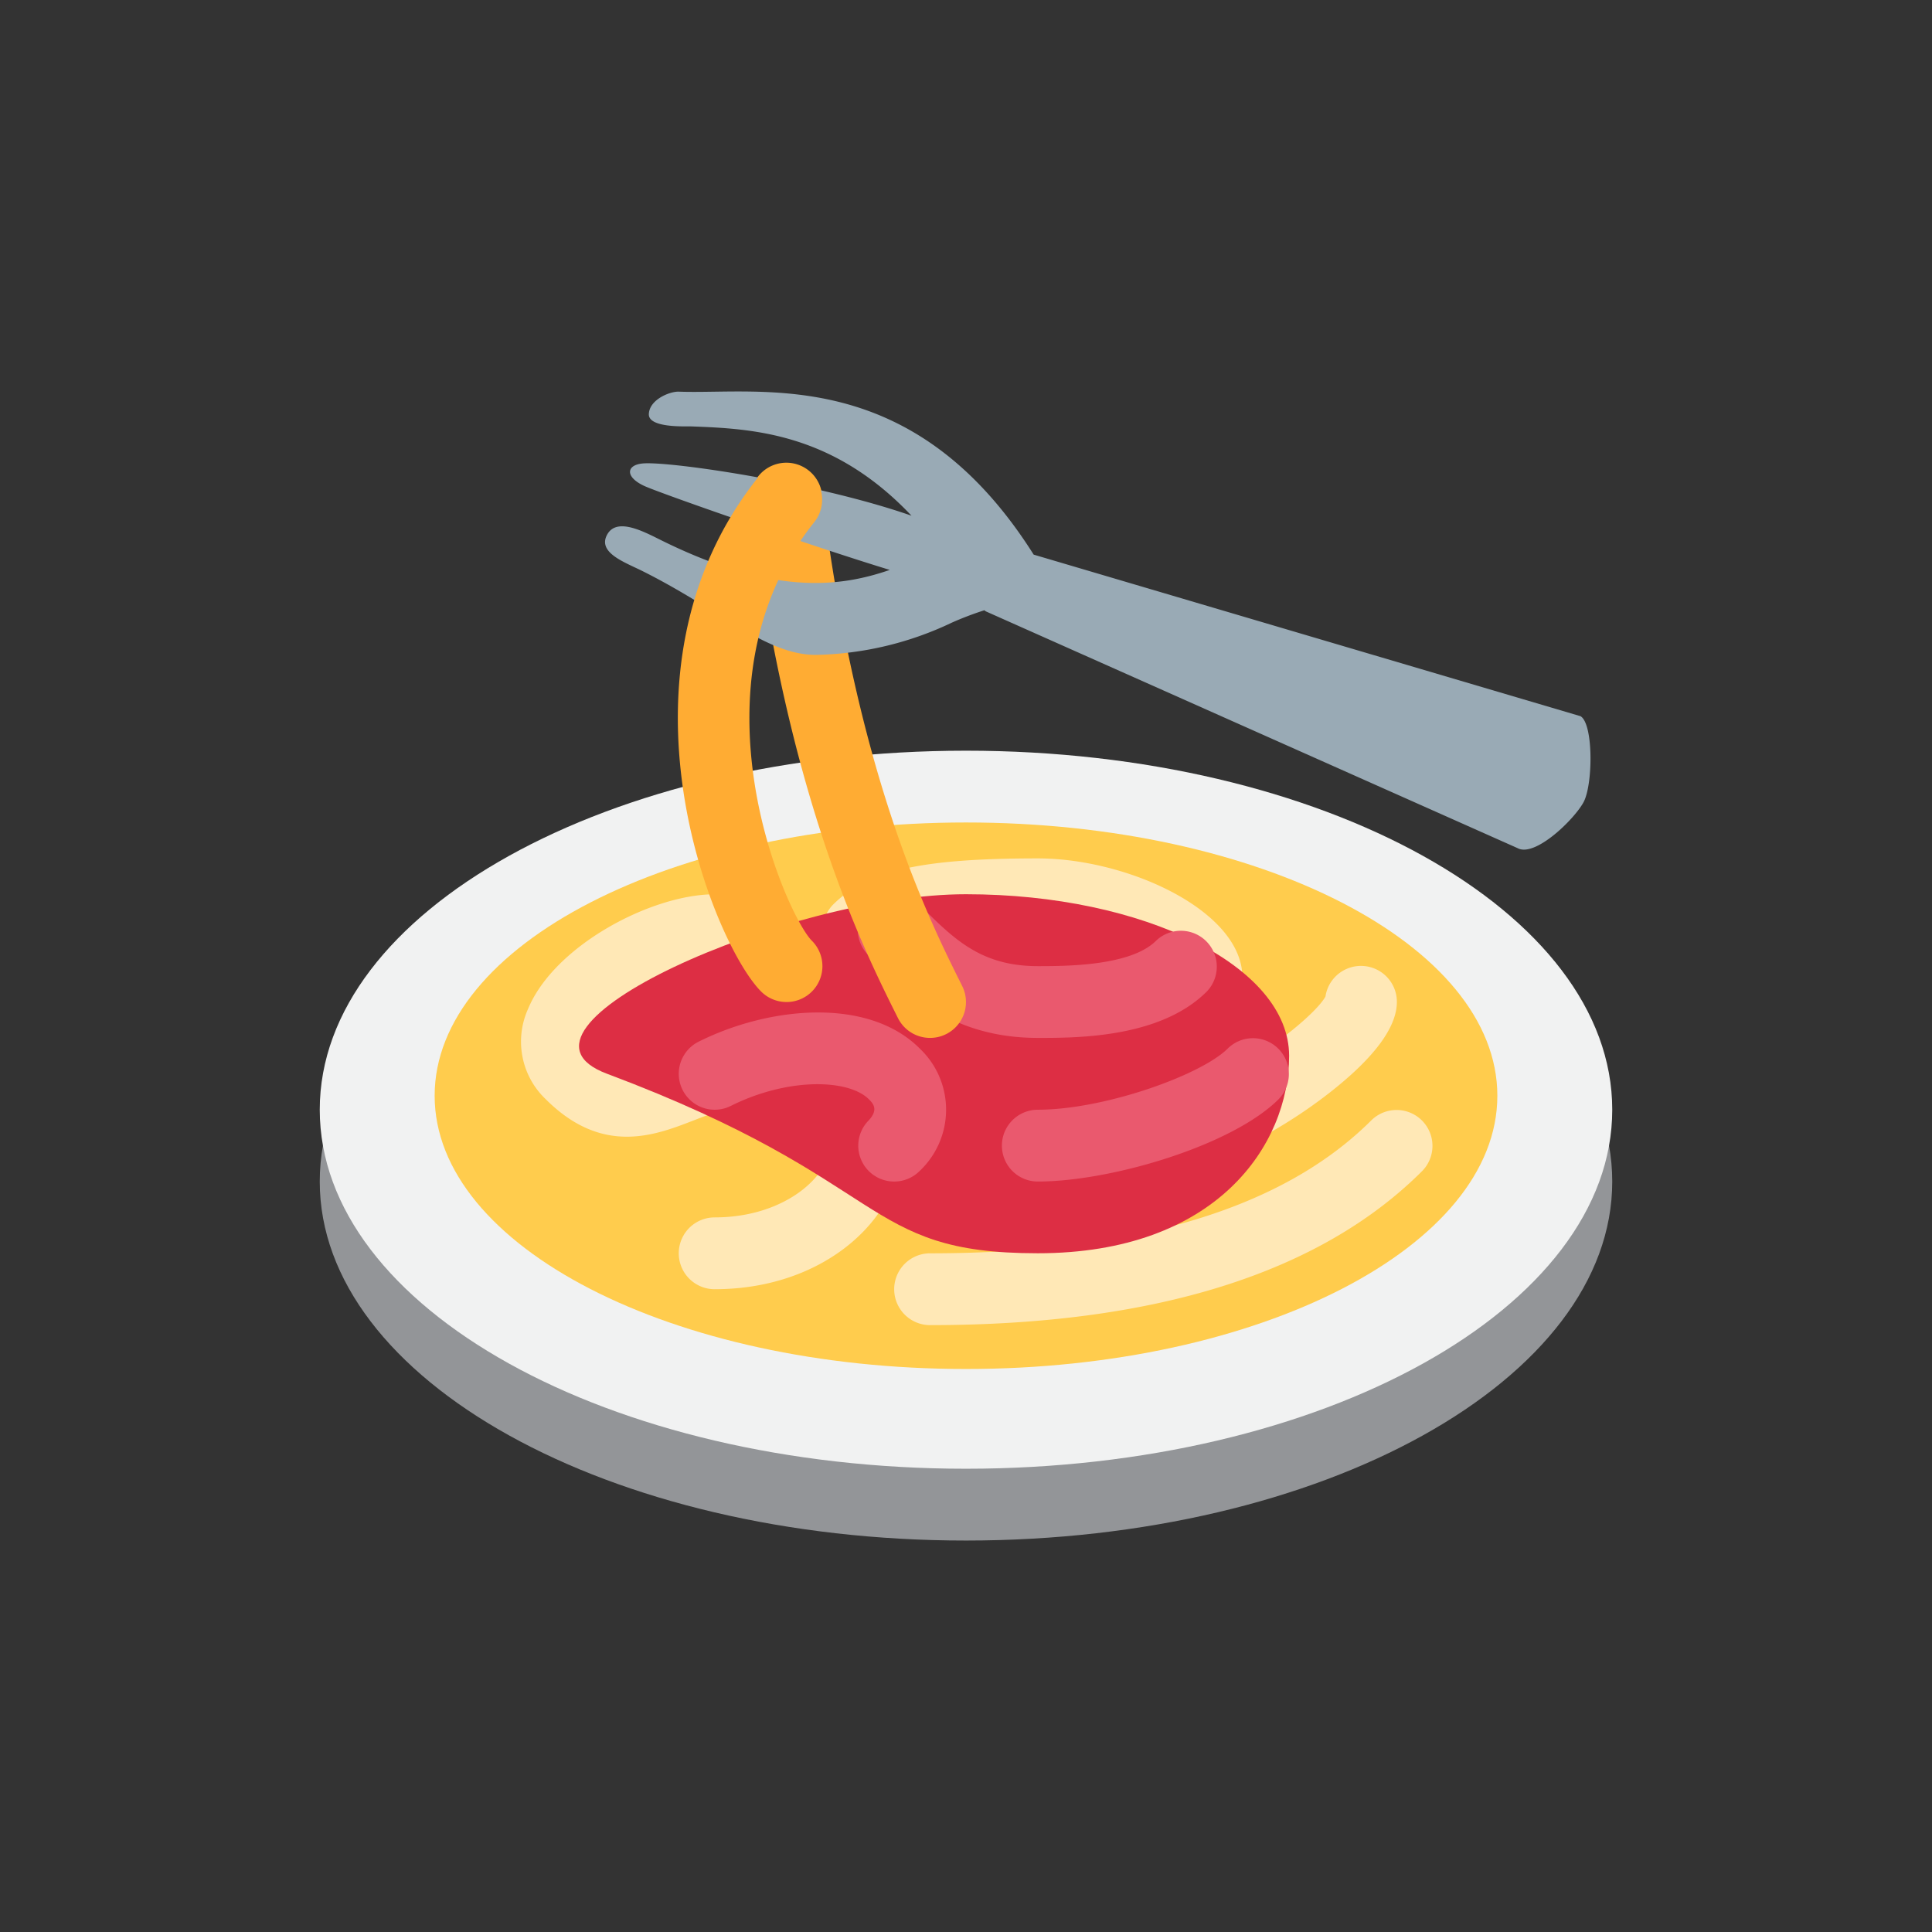 <svg xmlns="http://www.w3.org/2000/svg" width="115" height="115" viewBox="0 0 115 115">
  <rect x="0" y="0" width="115" height="115" fill="#333333" stroke="none"/>
  <g id="food-02" transform="translate(-258.033 -204.698)">
    <g id="spaghetti-inner" transform="translate(277.066 228)">
      <path id="Path_8" data-name="Path 8" d="M1439.68,2541.019c0,11.8-17.223,21.37-38.467,21.37s-38.467-9.567-38.467-21.37,17.223-21.371,38.467-21.371,38.467,9.567,38.467,21.371" transform="translate(-1362.746 -2493.992)" fill="#939598"/>
      <path id="Path_9" data-name="Path 9" d="M1439.68,2534.379c0,11.8-17.223,21.37-38.467,21.37s-38.467-9.567-38.467-21.37,17.223-21.371,38.467-21.371,38.467,9.567,38.467,21.371" transform="translate(-1362.746 -2491.626)" fill="#f1f2f2"/>
      <path id="Path_10" data-name="Path 10" d="M1436.625,2535.913c0,8.98-14.16,16.265-31.628,16.265s-31.628-7.285-31.628-16.264,14.16-16.267,31.628-16.267,31.628,7.283,31.628,16.265" transform="translate(-1366.53 -2493.992)" fill="#ffcc4d"/>
      <path id="Path_11" data-name="Path 11" d="M1405.708,2551.932a2.137,2.137,0,0,1,0-4.275c12.175,0,21.014-2.666,26.271-7.922a2.137,2.137,0,0,1,3.022,3.022c-6.088,6.087-15.942,9.174-29.293,9.174m-12.823-2.137a2.137,2.137,0,0,1,0-4.275c4.056,0,6.587-2.319,6.783-3.921.195-1.573-2.052-2.31-3.028-2.553-1.936-.481-3.377.069-5.039.714-2.282.885-5.409,2.091-8.774-1.277a4.729,4.729,0,0,1-1.051-5.37c1.566-3.781,7.359-6.826,11.11-6.826a2.137,2.137,0,0,1,0,4.274c-2.383,0-6.4,2.349-7.161,4.188-.158.381-.1.492.124.712,1.344,1.342,1.984,1.171,4.212.312a11.829,11.829,0,0,1,7.616-.874c5.095,1.274,6.561,4.563,6.234,7.22-.464,3.772-4.714,7.675-11.025,7.675" transform="translate(-1369.378 -2496.357)" fill="#ffe8b6"/>
      <path id="Path_12" data-name="Path 12" d="M1424.926,2542.543a13.962,13.962,0,0,1-3.4-.407c-1.161-.288-4.689-1.171-4.8-4.023-.081-2.137,1.411-4.641,12.69-8.457a12.849,12.849,0,0,0-7.375-2.415c-5.37,0-8.115.45-9.174,1.51a2.137,2.137,0,0,1-3.022-3.021c2.041-2.04,5.229-2.763,12.2-2.763,5.12,0,11.534,2.849,12.13,6.524.231,1.415-.413,3.219-2.906,4.05-5.518,1.84-8.378,3.313-9.617,4.182.24.086.541.174.913.268,6.9,1.718,15.647-5.057,16.6-6.8a2.137,2.137,0,0,1,4.251.322c0,1.508-1.355,3.333-4.03,5.42-3.727,2.909-9.168,5.6-14.458,5.606" transform="translate(-1379.302 -2495.174)" fill="#ffe8b6"/>
      <path id="Path_13" data-name="Path 13" d="M1428.986,2535.9c0,5.31-4.336,11.754-14.959,11.754s-8.548-4.274-25.645-10.686c-7.214-2.7,10.748-10.685,21.371-10.685s19.233,4.305,19.233,9.617" transform="translate(-1371.286 -2496.357)" fill="#dd2e44"/>
      <path id="Path_14" data-name="Path 14" d="M1417.312,2543.384a2.137,2.137,0,1,1,0-4.274c3.948,0,9.72-2.056,11.312-3.648a2.137,2.137,0,0,1,3.022,3.022c-2.759,2.759-9.972,4.9-14.333,4.9m0-8.549c-5.158,0-7.877-2.715-10.06-4.9a2.137,2.137,0,1,1,3.022-3.021c2.039,2.038,3.648,3.649,7.038,3.649,1.652,0,5.527,0,7.038-1.511a2.137,2.137,0,0,1,3.021,3.022h0c-2.763,2.762-7.691,2.762-10.059,2.762m-8.548,8.549a2.135,2.135,0,0,1-1.512-3.647c.6-.652.24-1.014,0-1.253-1.192-1.193-4.782-1.316-8.218.4a2.138,2.138,0,0,1-1.911-3.826c4.226-2.112,10.1-2.654,13.152.4a5.013,5.013,0,0,1,0,7.3,2.136,2.136,0,0,1-1.51.626" transform="translate(-1374.571 -2496.357)" fill="#ea596e"/>
      <path id="Path_15" data-name="Path 15" d="M1413.268,2520.644a2.135,2.135,0,0,1-1.915-1.182c-2.133-4.267-6.573-13.148-8.756-30.608a2.137,2.137,0,1,1,4.24-.53h0c2.092,16.732,6.311,25.171,8.339,29.229a2.135,2.135,0,0,1-1.909,3.091" transform="translate(-1376.937 -2482.166)" fill="#ffac33"/>
      <path id="Path_16" data-name="Path 16" d="M1447.213,2499.128l-32.569-9.623c-7.161-11.346-16.169-9.519-21.125-9.7-.534-.019-1.75.47-1.781,1.336-.032.838,2.191.72,2.535.733,3.644.133,8.43.376,13.1,5.315-5.681-1.982-14.406-3.253-16-3.11-.979.09-1.069.8.09,1.337.949.439,9.771,3.519,14.615,5-3.032,1.048-7.02,1.528-13.75-1.839-1.06-.53-2.564-1.279-3.093-.223s1.082,1.609,2.137,2.137c4.616,2.307,7.33,4.983,10.307,4.983a19.641,19.641,0,0,0,8.1-1.923,19.5,19.5,0,0,1,1.929-.734c.035.022.06.051.1.071l31.637,14.087c1.039.567,3.36-1.691,3.926-2.726s.6-4.644-.169-5.122" transform="translate(-1372.149 -2479.794)" fill="#99aab5"/>
      <path id="Path_17" data-name="Path 17" d="M1402.322,2518.508a2.135,2.135,0,0,1-1.511-.627c-2.81-2.811-9.5-18.95-.158-30.628a2.138,2.138,0,0,1,3.338,2.672c-7.8,9.746-1.665,23.427-.158,24.935a2.136,2.136,0,0,1-1.512,3.649" transform="translate(-1374.541 -2482.166)" fill="#ffac33"/>
    </g>
    <rect id="spaghetti-area" width="115" height="115" transform="translate(258.033 204.698)" fill="none"/>
  </g>
</svg>
